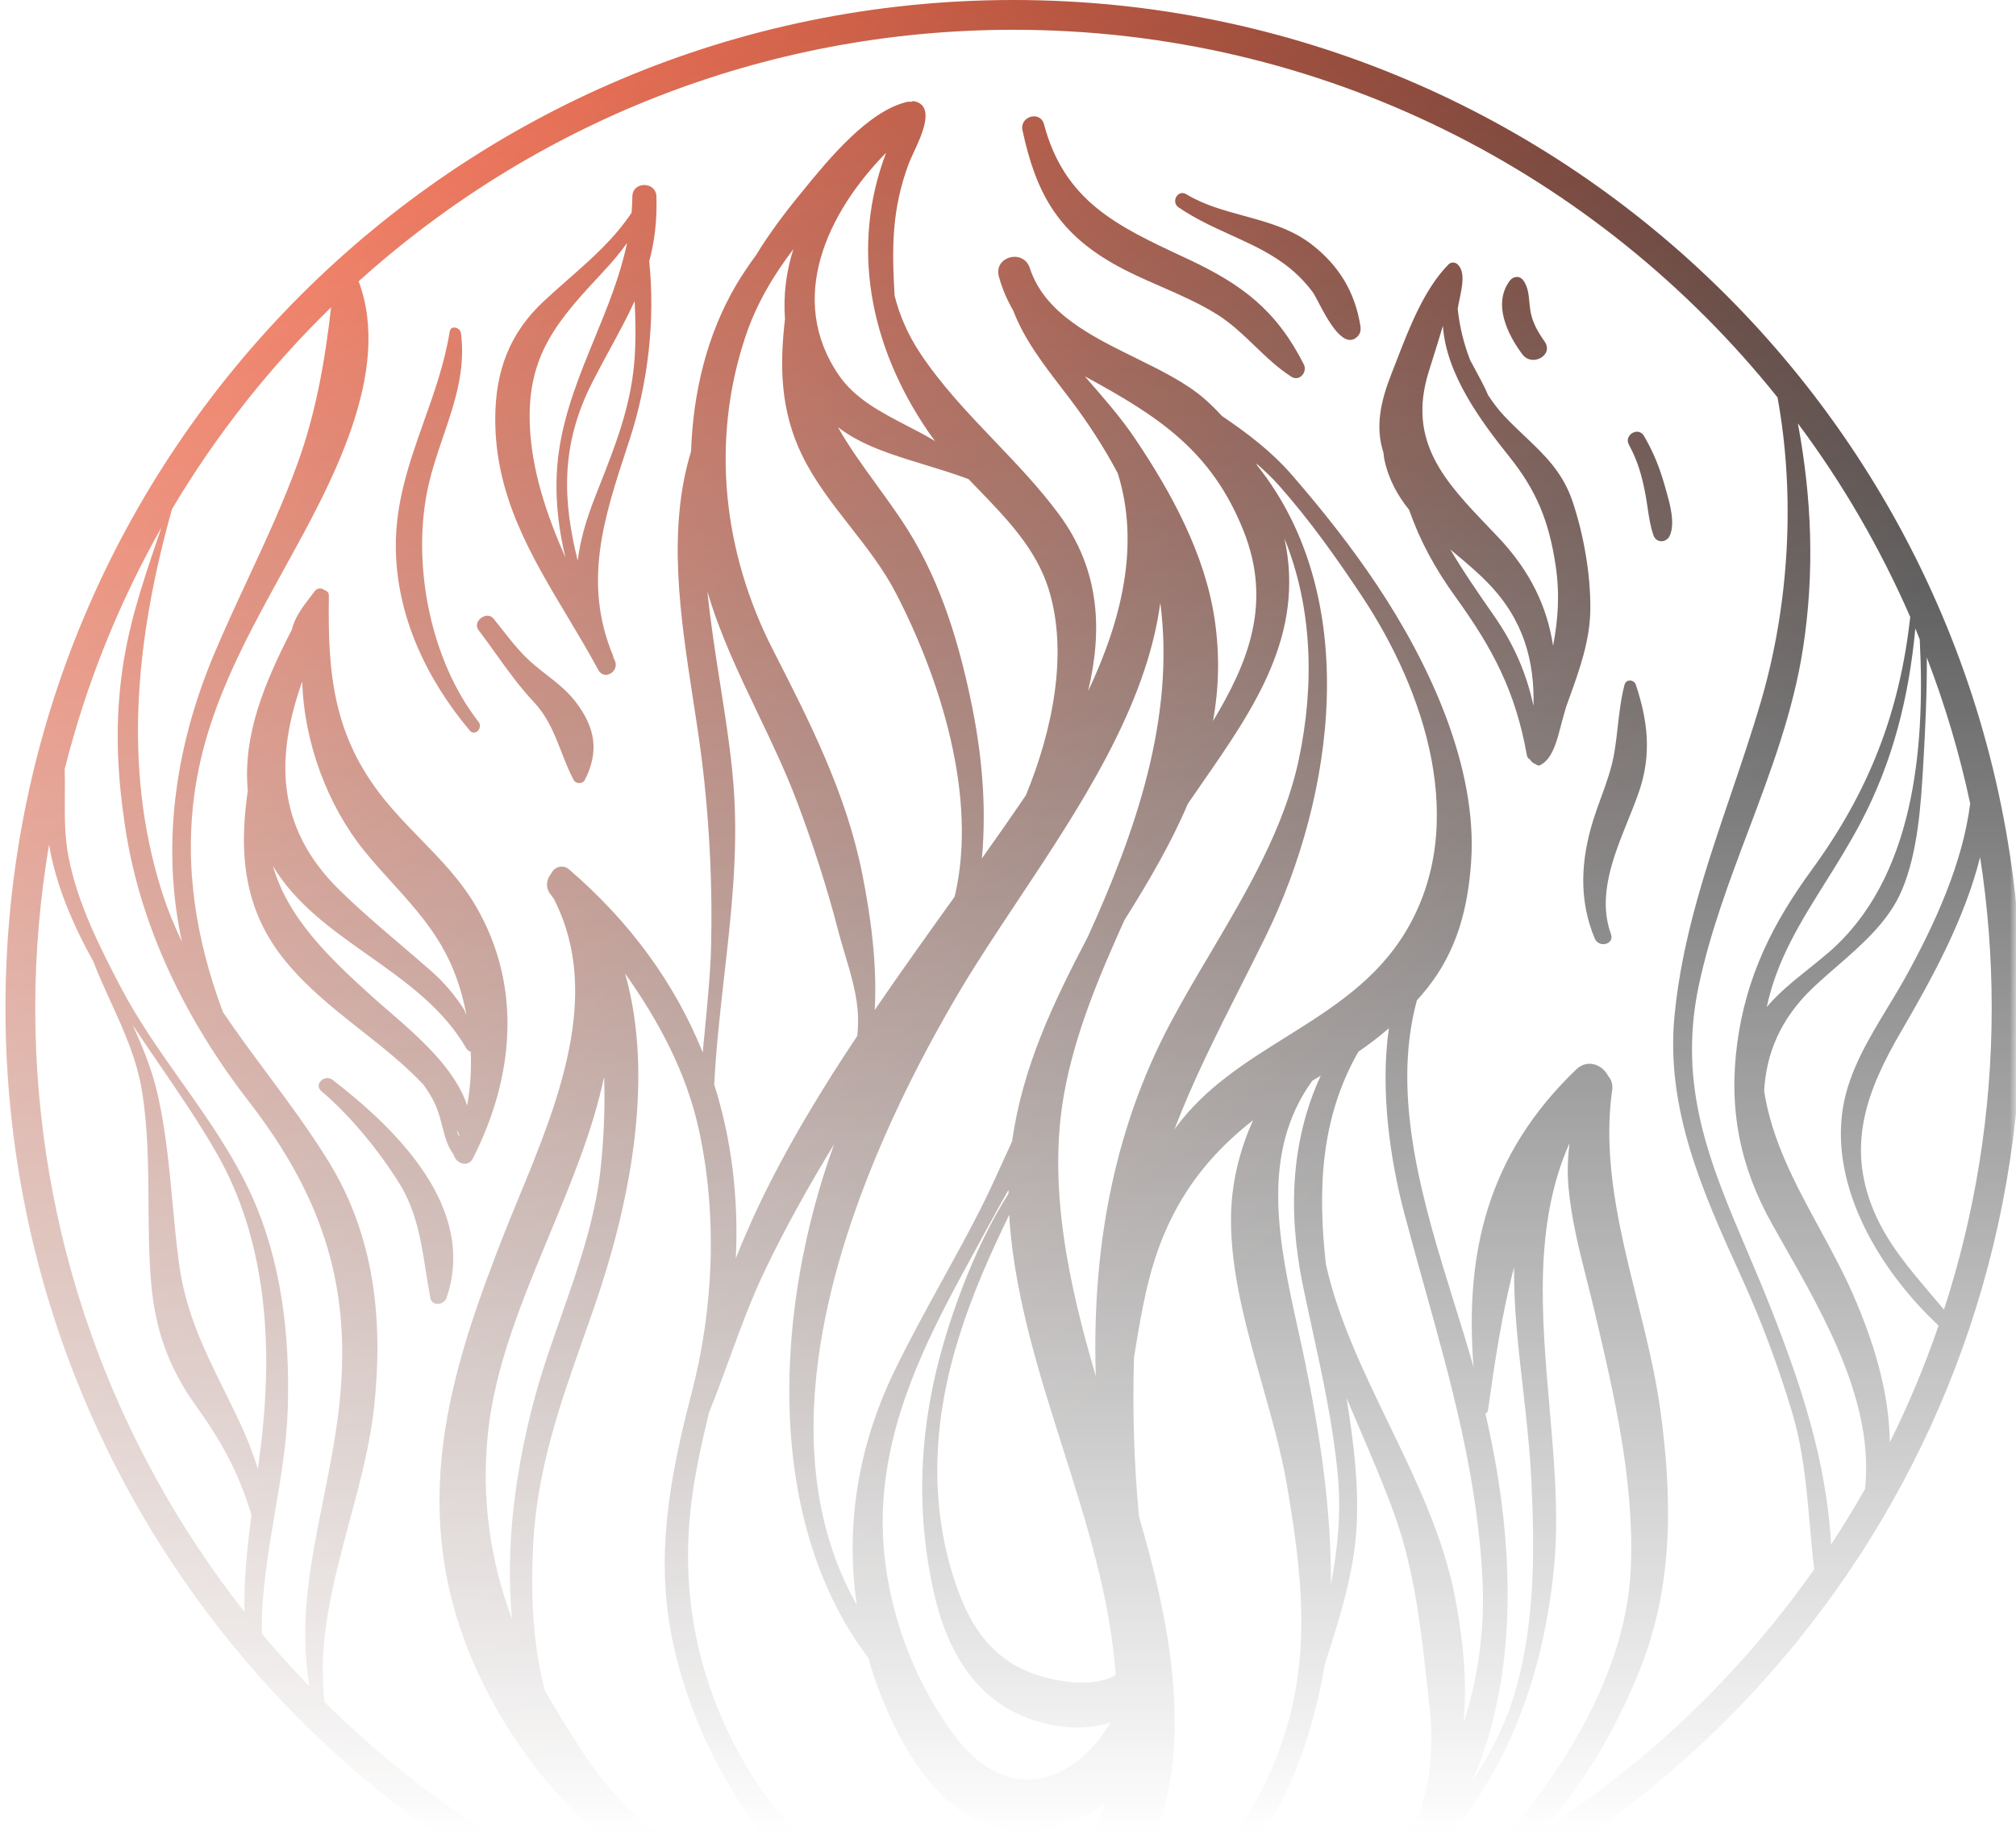 <svg width="160" height="146" viewBox="0 0 160 146" fill="none" xmlns="http://www.w3.org/2000/svg">
<g clip-path="url(#clip0_1005_68137)">
<mask id="mask0_1005_68137" style="mask-type:alpha" maskUnits="userSpaceOnUse" x="-20" y="-14" width="180" height="160">
<rect x="-20" y="-14" width="180" height="160" fill="url(#paint0_linear_1005_68137)"/>
</mask>
<g mask="url(#mask0_1005_68137)">
<path fill-rule="evenodd" clip-rule="evenodd" d="M111.83 40.466C110.926 39.347 110.214 38.074 109.873 36.49C109.847 36.366 109.833 36.243 109.819 36.12L109.811 36.052L109.805 35.999C109.802 35.975 109.799 35.952 109.795 35.929C109.14 33.874 109.555 31.899 110.451 29.624C110.576 29.307 110.702 28.98 110.831 28.647C111.851 26.01 113.037 22.94 114.962 20.988C115.161 20.787 115.485 20.799 115.684 20.988C116.297 21.569 116.056 22.712 115.837 23.755C115.782 24.017 115.728 24.273 115.689 24.512C115.833 25.885 116.166 27.264 116.673 28.575C116.818 28.856 116.97 29.134 117.122 29.413C117.466 30.047 117.814 30.686 118.102 31.367C118.483 31.942 118.888 32.493 119.344 32.979C119.902 33.575 120.466 34.109 121.012 34.628C122.59 36.123 124.029 37.488 124.81 39.817C125.685 42.427 126.237 45.56 126.218 48.316C126.202 50.818 125.374 53.118 124.54 55.431L124.539 55.435L124.538 55.438C124.452 55.676 124.366 55.914 124.282 56.152L124.279 56.162C124.185 56.494 124.092 56.827 123.997 57.159C123.955 57.306 123.912 57.476 123.865 57.66C123.618 58.632 123.269 60.003 122.507 60.569C122.465 60.604 122.422 60.636 122.373 60.656C122.352 60.667 122.333 60.681 122.314 60.695C122.286 60.715 122.258 60.735 122.227 60.748C122.105 60.799 121.955 60.738 121.862 60.656C121.678 60.59 121.519 60.46 121.42 60.282C121.301 60.221 121.209 60.118 121.181 59.959C120.282 54.9 118.485 51.497 115.532 47.408C113.829 45.05 112.686 42.888 111.83 40.466ZM123.451 44.811C122.925 41.392 121.966 38.976 119.795 36.263C117.535 33.438 114.767 29.708 114.518 25.864C114.213 26.889 113.892 27.912 113.558 28.975L113.395 29.495C111.648 35.063 114.7 38.251 118.214 41.921L118.217 41.924L118.226 41.934C118.438 42.156 118.653 42.379 118.868 42.606C121.483 45.358 122.794 48.209 123.26 51.261C123.648 49.238 123.816 47.177 123.451 44.811ZM115.107 43.62C116.127 45.355 117.293 47.044 118.576 48.886C120.213 51.236 121.16 53.524 121.707 56.039C121.794 52.434 120.909 49.163 118.07 46.257C117.225 45.391 116.293 44.611 115.366 43.837L115.107 43.62Z" fill="url(#paint1_linear_1005_68137)"/>
<path fill-rule="evenodd" clip-rule="evenodd" d="M48.725 52.29C48.708 52.255 48.691 52.22 48.675 52.185C48.673 52.173 48.672 52.162 48.671 52.15C48.669 52.113 48.666 52.077 48.649 52.038C46.245 46.233 47.928 41.111 49.775 35.487C49.834 35.307 49.894 35.126 49.954 34.944C51.425 30.454 52.011 25.477 51.526 20.748C51.936 19.22 52.156 17.558 52.099 15.608C52.063 14.38 50.198 14.374 50.187 15.608C50.182 16.042 50.158 16.47 50.124 16.894C48.719 18.982 46.987 20.505 45.128 22.141C44.485 22.707 43.827 23.286 43.161 23.907C40.448 26.438 39.325 29.424 39.306 33.186C39.273 39.319 42.115 44.068 45.034 48.944C45.868 50.337 46.707 51.74 47.488 53.188C47.955 54.055 49.199 53.294 48.791 52.427C48.769 52.382 48.747 52.336 48.725 52.29ZM47.874 21.569C48.617 20.775 49.231 20.042 49.767 19.284C49.222 21.904 48.211 24.369 47.196 26.843C46.006 29.744 44.81 32.658 44.355 35.849C43.956 38.642 44.209 41.512 44.884 44.277C43.378 40.857 42.183 37.326 42.047 33.683C41.841 28.146 44.271 25.427 47.874 21.569ZM47.539 38.661L47.536 38.668L47.535 38.671C47.436 38.921 47.337 39.172 47.238 39.425C46.512 41.276 46.041 42.924 45.85 44.51C44.695 39.835 44.417 35.431 47.021 30.324C47.509 29.369 47.992 28.477 48.456 27.622C49.155 26.332 49.81 25.125 50.368 23.9C50.449 25.558 50.479 27.215 50.329 28.883C50.012 32.391 48.809 35.442 47.539 38.661Z" fill="url(#paint2_linear_1005_68137)"/>
<path fill-rule="evenodd" clip-rule="evenodd" d="M25.782 46.862C25.961 46.907 26.107 47.047 26.102 47.303C25.997 53.469 26.458 58.418 30.458 63.403C31.367 64.535 32.371 65.569 33.373 66.6C34.987 68.26 36.594 69.915 37.786 71.967C41.476 78.324 40.787 85.558 37.538 91.943C37.137 92.733 36.176 92.346 36.007 91.663C35.508 91.01 35.291 90.163 35.08 89.335C34.966 88.89 34.854 88.451 34.7 88.05C34.421 87.323 34.039 86.697 33.612 86.109C32.114 84.513 30.404 83.165 28.679 81.806C26.601 80.168 24.504 78.516 22.736 76.394C19.329 72.305 18.942 67.737 19.666 62.763C19.254 58.356 21.011 54.17 23.159 49.987C23.4 48.993 23.995 48.217 24.602 47.423C24.728 47.259 24.855 47.093 24.979 46.925C25.198 46.63 25.573 46.675 25.782 46.862ZM31.128 70.082C30.381 69.258 29.624 68.424 28.896 67.523C26.022 63.967 24.126 58.965 23.987 54.096C21.917 59.928 21.789 65.593 26.921 70.632C28.507 72.19 30.193 73.627 31.876 75.063C32.669 75.74 33.463 76.417 34.245 77.105C35.245 77.985 36.089 78.988 36.809 80.103C36.845 80.159 36.923 80.339 37.023 80.578C36.752 79.145 36.338 77.77 35.786 76.533C34.627 73.94 32.904 72.04 31.128 70.082ZM36.426 90.158L36.435 90.13C36.44 90.113 36.446 90.095 36.452 90.079C36.394 89.967 36.335 89.859 36.275 89.75L36.241 89.688C36.293 89.862 36.349 90.032 36.413 90.195C36.418 90.183 36.422 90.17 36.426 90.158ZM29.223 75.829C26.343 73.795 23.475 71.769 21.661 68.751C22.851 72.814 25.875 75.804 29.502 79.082C29.889 79.431 30.319 79.803 30.774 80.195C33.121 82.222 36.112 84.804 37.074 87.757C37.334 86.373 37.422 84.925 37.359 83.482C37.221 83.445 37.094 83.373 37.022 83.246C35.175 80.034 32.193 77.928 29.223 75.829Z" fill="url(#paint3_linear_1005_68137)"/>
<path d="M126.568 74.505C126.89 75.274 128.151 74.973 127.854 74.15C126.771 71.156 128.034 68.026 129.201 65.136C129.527 64.327 129.846 63.536 130.104 62.772C131.085 59.871 130.783 57.221 129.827 54.353C129.688 53.933 129.051 53.889 128.931 54.353C128.646 55.454 128.52 56.562 128.394 57.675C128.318 58.341 128.242 59.009 128.132 59.679C127.918 60.976 127.503 62.115 127.076 63.285C126.863 63.869 126.647 64.462 126.452 65.085C125.463 68.25 125.277 71.418 126.568 74.505Z" fill="url(#paint4_linear_1005_68137)"/>
<path d="M44.55 59.666C44.008 58.274 43.48 56.917 42.362 55.724C41.218 54.503 40.303 53.223 39.367 51.917C38.918 51.289 38.464 50.656 37.979 50.019C37.459 49.337 38.628 48.45 39.164 49.105C39.409 49.405 39.647 49.706 39.883 50.007C40.662 50.997 41.428 51.971 42.415 52.795C42.724 53.054 43.036 53.297 43.345 53.539C44.204 54.209 45.041 54.862 45.722 55.764C47.229 57.76 47.575 59.629 46.418 61.911C46.245 62.251 45.698 62.245 45.524 61.911C45.134 61.166 44.84 60.411 44.55 59.666Z" fill="url(#paint5_linear_1005_68137)"/>
<path d="M26.4 85.725C25.773 85.24 24.875 86.083 25.507 86.618C27.798 88.555 30.062 91.338 31.66 93.885C33.039 96.082 33.417 98.491 33.802 100.945C33.91 101.638 34.02 102.334 34.152 103.03C34.284 103.724 35.242 103.601 35.438 103.03C37.875 95.907 31.483 89.652 26.4 85.725Z" fill="url(#paint6_linear_1005_68137)"/>
<path d="M33.874 39.153C32.744 45.072 34.209 52.478 37.978 57.298C38.359 57.786 37.695 58.484 37.284 57.994C33.854 53.913 31.477 48.913 31.414 43.508C31.372 39.857 32.509 36.651 33.654 33.422C34.469 31.126 35.287 28.818 35.689 26.329C35.779 25.771 36.527 25.996 36.586 26.451C36.963 29.407 36.076 32.007 35.174 34.653C34.675 36.116 34.172 37.593 33.874 39.153Z" fill="url(#paint7_linear_1005_68137)"/>
<path d="M88.3 20.898C89.536 21.608 90.85 22.184 92.164 22.759C93.672 23.419 95.18 24.079 96.568 24.943C97.693 25.644 98.641 26.554 99.587 27.463C100.503 28.343 101.419 29.222 102.493 29.908C103.134 30.319 103.783 29.53 103.477 28.924C101.305 24.64 98.596 22.589 94.304 20.578L93.89 20.384C88.669 17.942 84.487 15.985 82.857 9.868C82.563 8.76 80.911 9.229 81.149 10.338C82.196 15.225 83.888 18.359 88.3 20.898Z" fill="url(#paint8_linear_1005_68137)"/>
<path d="M104.623 23.971C104.436 23.614 104.286 23.328 104.186 23.193C102.423 20.807 100.088 19.746 97.683 18.653C96.293 18.021 94.881 17.379 93.542 16.465C92.905 16.029 93.479 15.011 94.153 15.419C95.552 16.267 97.13 16.698 98.711 17.131C100.606 17.649 102.505 18.168 104.103 19.405C106.284 21.094 107.548 23.213 107.969 25.884C108.033 26.284 107.923 26.609 107.579 26.845C106.513 27.572 105.314 25.288 104.623 23.971Z" fill="url(#paint9_linear_1005_68137)"/>
<path d="M130.581 39.192C130.648 39.545 130.701 39.901 130.754 40.258C130.865 41.009 130.976 41.76 131.222 42.481C131.452 43.157 132.29 43.098 132.542 42.481C132.948 41.486 132.539 40.034 132.242 38.979C132.22 38.901 132.199 38.826 132.179 38.752C131.756 37.231 131.274 35.978 130.478 34.609C130.029 33.836 128.854 34.525 129.281 35.309C129.977 36.584 130.312 37.773 130.581 39.192Z" fill="url(#paint10_linear_1005_68137)"/>
<path d="M121.46 24.672C121.616 25.603 122.054 26.351 122.584 27.106C123.347 28.191 121.596 29.159 120.827 28.133C119.645 26.556 118.456 24.128 119.818 22.292C120.111 21.896 120.636 21.867 120.924 22.292C121.27 22.801 121.325 23.396 121.38 23.991C121.402 24.22 121.423 24.448 121.46 24.672Z" fill="url(#paint11_linear_1005_68137)"/>
<path fill-rule="evenodd" clip-rule="evenodd" d="M80.434 0C124.617 0 160.434 35.818 160.434 80C160.434 117.933 134.023 149.678 98.594 157.905C96.192 158.728 93.718 159.145 91.223 159.255C87.693 159.732 84.095 160 80.434 160C36.251 160 0.434 124.183 0.434 80C0.434 35.818 36.251 0 80.434 0ZM21.817 120.075C21.274 123.274 20.732 126.474 20.784 129.683C21.989 131.129 23.255 132.521 24.56 133.875C23.698 128.819 24.661 124.01 25.652 119.061C26.104 116.802 26.562 114.514 26.856 112.159C28.07 102.395 25.665 95.083 19.736 87.422C14.786 81.025 11.129 73.633 9.926 65.608C9.329 61.626 9.128 57.921 9.614 53.903C10.1 49.875 11.253 46.473 12.478 42.856C12.588 42.531 12.699 42.204 12.81 41.875C9.447 47.828 6.84 54.261 5.135 61.055C5.155 61.748 5.15 62.442 5.146 63.135C5.135 64.793 5.123 66.448 5.452 68.094C6.184 71.753 7.844 75.029 9.542 78.291C10.93 80.957 12.667 83.415 14.403 85.87C16.448 88.762 18.49 91.65 19.954 94.87C22.345 100.128 23.006 105.993 22.843 111.71C22.763 114.503 22.29 117.289 21.817 120.075ZM20.465 116.623C20.624 115.451 20.772 114.28 20.883 113.113C21.576 105.825 20.929 98.122 17.256 91.651C15.884 89.233 14.232 86.817 12.558 84.369C11.876 83.373 11.19 82.37 10.519 81.361C11.346 83.146 12.093 84.971 12.553 87.052C13.167 89.832 13.429 92.644 13.691 95.461C13.84 97.064 13.989 98.668 14.203 100.269C14.725 104.16 16.19 107.123 17.802 110.385C18.112 111.011 18.427 111.65 18.742 112.307C19.403 113.684 20.023 115.135 20.465 116.623ZM7.395 76.301C5.747 73.332 4.446 70.269 3.891 67.055C3.184 71.267 2.797 75.587 2.797 80C2.797 98.106 9.011 114.75 19.401 127.954C19.349 125.398 19.618 122.838 19.959 120.283C18.965 116.957 17.639 114.502 15.549 111.594C13.366 108.555 12.296 105.495 11.987 101.75C11.814 99.665 11.8 97.578 11.786 95.491C11.765 92.543 11.745 89.596 11.278 86.662C10.863 84.069 9.837 81.822 8.799 79.549C8.313 78.485 7.825 77.415 7.395 76.301ZM23.616 36.789C25.069 32.789 25.798 28.614 26.277 24.396C21.401 29.146 17.146 34.529 13.649 40.417C10.872 50.328 9.669 60.707 12.833 70.74C13.275 72.144 13.822 73.47 14.435 74.748C12.806 67.216 13.85 59.426 16.958 52.008C17.81 49.974 18.739 47.975 19.667 45.977C21.071 42.956 22.476 39.933 23.616 36.789ZM139.771 55.635C141.989 48.038 142.508 39.381 141.072 31.544C126.845 13.764 104.977 2.364 80.434 2.364C60.445 2.364 42.225 9.922 28.464 22.331C31.167 29.54 26.257 38.443 22.733 44.832C22.551 45.163 22.372 45.488 22.198 45.805C19.229 51.218 16.402 56.458 15.48 62.684C14.578 68.77 15.572 74.674 17.699 80.349C18.818 82.007 20.011 83.614 21.209 85.228C22.873 87.47 24.545 89.724 26.039 92.138C29.738 98.117 30.423 104.795 29.694 111.665C29.375 114.666 28.56 117.703 27.742 120.752C26.46 125.534 25.168 130.349 25.764 135.116C39.218 148.461 57.533 156.898 77.816 157.572C73.545 156.776 69.629 154.477 66.398 151.488C66.144 151.307 65.892 151.122 65.645 150.933C65.57 151.06 65.462 151.177 65.278 151.259C62.897 152.318 60.151 151.461 57.702 150.698C57.369 150.594 57.041 150.492 56.72 150.396C53.04 149.301 49.358 147.35 46.551 144.743C41.287 139.857 37.072 132.85 35.573 125.781C33.516 116.083 36.361 107.293 39.849 98.343C40.259 97.291 40.707 96.204 41.166 95.088C44.223 87.666 47.789 79.007 44.032 71.505C44.025 71.492 44.019 71.478 44.014 71.465C44.01 71.454 44.006 71.443 44.002 71.432C43.998 71.42 43.994 71.408 43.99 71.397C43.95 71.345 43.913 71.291 43.875 71.238C43.819 71.159 43.764 71.081 43.703 71.007C43.246 70.445 43.38 69.769 43.753 69.338C43.97 68.847 44.632 68.559 45.18 69.03C50.038 73.207 53.577 78.1 55.774 83.546C55.84 82.789 55.913 82.032 55.987 81.275C56.19 79.17 56.394 77.065 56.44 74.962C56.539 70.495 56.339 66.088 55.857 61.639C55.641 59.646 55.325 57.595 55.005 55.516C53.994 48.943 52.938 42.084 54.844 35.842C55.007 31.213 56.073 26.61 58.438 22.599C58.921 21.782 59.448 21.017 59.992 20.27C61.038 18.558 62.253 16.938 63.487 15.431C63.574 15.325 63.664 15.214 63.757 15.101C65.723 12.69 68.932 8.757 72.04 8.079C72.138 8.057 72.22 8.068 72.295 8.091C72.376 8.039 72.479 8.017 72.603 8.047C74.227 8.435 73.156 10.728 72.485 12.165C72.338 12.48 72.21 12.754 72.134 12.958C70.745 16.672 70.786 19.768 71 23.472C71.391 25.015 72.032 26.521 72.977 27.958C74.688 30.558 76.818 32.789 78.949 35.021C80.738 36.894 82.527 38.768 84.068 40.861C87.333 45.294 87.492 50.102 86.357 54.865C88.969 49.349 90.517 43.311 88.708 37.562C87.62 35.514 86.349 33.558 84.951 31.712C84.738 31.431 84.523 31.152 84.309 30.872C82.792 28.895 81.271 26.913 80.414 24.653C79.934 23.827 79.543 22.933 79.276 21.952C78.843 20.36 81.224 19.73 81.729 21.275C82.9 24.859 86.57 26.665 90.123 28.414C92.144 29.409 94.127 30.385 95.592 31.659C96.084 32.086 96.54 32.545 96.979 33.019C98.974 34.377 100.892 35.814 102.528 37.699C104.953 40.491 107.232 43.368 109.288 46.449C113.369 52.562 117.269 60.81 116.758 68.386C116.506 72.124 115.619 75.484 113.295 78.417C113.013 78.772 112.734 79.091 112.452 79.41C110.341 87.159 113.024 95.772 115.44 103.525C115.973 105.235 116.493 106.903 116.945 108.511C116.243 99.428 118.057 91.65 125.099 84.894C126.007 84.023 127.192 84.536 127.618 85.395C127.868 85.677 128.018 86.059 127.953 86.514C127.162 92.076 128.544 97.637 129.918 103.166C130.653 106.123 131.386 109.071 131.783 112.006C132.713 118.887 132.816 125.701 130.256 132.263C128.441 136.917 125.839 141.406 122.547 145.209C130.952 139.769 138.235 132.753 143.984 124.573C143.842 123.388 143.738 122.205 143.634 121.025C143.368 118.006 143.103 115 142.208 112.035C141.112 108.391 139.774 104.811 138.19 101.337C135.18 94.731 132.177 88.075 132.898 80.625C133.495 74.463 135.413 68.817 137.352 63.111C138.189 60.646 139.03 58.169 139.771 55.635ZM153.212 102.691C153.571 103.113 153.93 103.535 154.285 103.964C156.733 96.415 158.072 88.366 158.072 80C158.072 75.934 157.755 71.94 157.153 68.042C155.918 72.939 153.409 77.547 150.891 81.867C148.182 86.51 146.507 90.881 148.718 96.137C149.779 98.657 151.488 100.665 153.212 102.691ZM149.986 114.498C151.47 111.512 152.762 108.415 153.857 105.227C149.264 100.942 145.2 94.287 146.275 87.879C146.753 85.025 148.318 82.442 149.839 79.933C150.353 79.083 150.864 78.241 151.324 77.401C153.573 73.299 155.754 68.562 156.365 63.794C155.517 59.804 154.357 55.933 152.923 52.195C152.938 55.028 152.803 57.851 152.637 60.722C152.452 63.927 152.206 67.66 150.949 70.65C149.906 73.132 147.792 74.969 145.749 76.744C145.106 77.303 144.47 77.856 143.876 78.421C141.279 80.893 140.175 83.655 140.01 86.612C140.626 90.558 142.496 94.001 144.391 97.488C145.44 99.421 146.498 101.367 147.352 103.42C148.914 107.172 149.927 110.745 149.986 114.498ZM145.17 75.57C151.859 69.763 152.818 59.549 152.36 50.77C152.308 50.642 152.259 50.513 152.209 50.383C152.145 50.218 152.081 50.05 152.012 49.886C151.501 55.32 150.24 60.459 147.647 65.352C146.749 67.047 145.784 68.588 144.849 70.082C142.868 73.244 141.021 76.195 140.219 79.94C141.168 78.812 142.34 77.873 143.535 76.915L143.537 76.913C144.083 76.476 144.634 76.034 145.17 75.57ZM151.606 48.976C149.214 43.497 146.222 38.339 142.688 33.607C143.788 39.523 144.035 45.384 143.095 51.47C142.322 56.482 140.542 61.209 138.761 65.936C137.239 69.975 135.717 74.016 134.824 78.234C133.122 86.27 135.742 92.434 138.657 99.291C139.24 100.663 139.835 102.063 140.41 103.511C142.903 109.796 144.958 115.921 145.323 122.611C146.269 121.173 147.165 119.7 148.017 118.197C148.747 111.443 144.894 104.664 141.585 98.841C141.27 98.287 140.959 97.74 140.658 97.203C138.08 92.607 137.176 88.027 137.877 82.804C138.587 77.501 140.68 73.312 143.792 69.047C148.34 62.815 150.762 56.558 151.606 48.976ZM111.729 149.26C111.681 149.304 111.628 149.33 111.577 149.352C110.537 150.481 109.414 151.531 108.213 152.499C110.809 151.504 113.333 150.371 115.786 149.114C117.595 147.777 119.275 146.171 120.826 144.21C125.236 138.636 129.141 131.671 129.433 124.415C129.711 117.52 128.094 110.64 126.521 103.968C126.338 103.193 126.142 102.421 125.946 101.649L125.944 101.641C125.327 99.202 124.71 96.765 124.484 94.246C124.376 93.046 124.428 91.892 124.562 90.749C121.714 97.16 122.349 104.476 122.975 111.694C123.353 116.053 123.729 120.376 123.332 124.443C122.4 134 118.908 142.763 111.729 149.26ZM70.328 12.123C65.67 16.865 62.407 23.714 66.579 29.789C67.865 31.661 69.911 32.722 71.957 33.782C72.722 34.179 73.487 34.575 74.212 35.014C74.011 34.75 73.816 34.481 73.63 34.209C69.029 27.448 67.483 19.581 70.328 12.123ZM77.928 68.146C79.108 66.486 80.274 64.817 81.418 63.135C83.481 58.121 84.847 51.876 83.204 46.697C82.205 43.55 79.891 41.16 77.578 38.771C77.339 38.525 77.101 38.278 76.864 38.031C75.655 37.582 74.464 37.219 73.314 36.868C70.762 36.089 68.41 35.371 66.507 33.912C67.358 35.434 68.407 36.881 69.522 38.421C70.174 39.321 70.85 40.252 71.522 41.249C74.418 45.547 75.958 50.434 77.025 55.475C77.914 59.671 78.317 63.875 77.928 68.146ZM86.334 74.369C90.142 66.001 93.275 56.96 92.087 47.852C90.984 56.126 85.705 64.073 80.78 71.487C79.017 74.141 77.299 76.727 75.835 79.235C68.068 92.532 59.708 112.712 68.002 127.41C67.073 121.095 68.117 114.766 70.974 108.86C72.154 106.42 73.459 104.047 74.764 101.675C75.797 99.796 76.831 97.917 77.801 96.007C78.467 94.695 79.09 93.32 79.717 91.937C79.92 91.489 80.124 91.04 80.329 90.593C81.143 84.719 83.603 79.575 86.334 74.369ZM96.275 57.231C99.028 52.647 101 47.919 98.69 42.13C96.14 35.744 91.907 33.033 86.104 29.878C86.103 29.877 86.101 29.876 86.1 29.876C86.099 29.875 86.099 29.875 86.098 29.874C86.221 30.016 86.345 30.158 86.468 30.301C87.732 31.753 88.998 33.208 90.068 34.796C92.974 39.112 95.646 44.001 96.407 49.209C96.822 52.04 96.728 54.697 96.275 57.231ZM102.043 82.335C105.655 80.075 109.264 77.817 111.6 73.895C116.636 65.441 113.079 54.831 108.056 47.275C106.047 44.252 103.949 41.3 101.536 38.572C100.955 37.915 100.336 37.334 99.699 36.784C99.717 36.817 99.734 36.851 99.751 36.885C99.764 36.912 99.778 36.939 99.792 36.966C108.093 47.398 105.97 63.099 100.43 74.375C99.787 75.684 99.136 76.973 98.49 78.251C96.565 82.062 94.685 85.781 93.204 89.672C93.215 89.657 93.225 89.643 93.236 89.628C93.252 89.605 93.267 89.582 93.282 89.56C93.308 89.522 93.333 89.485 93.36 89.448C95.68 86.317 98.862 84.326 102.043 82.335ZM116.144 136.807C117.311 133.225 117.838 129.399 117.664 125.543C117.294 117.358 115.19 109.818 113.042 102.119C112.504 100.191 111.963 98.253 111.446 96.292C110.335 92.081 109.523 86.543 110.23 81.625C109.448 82.304 108.645 82.916 107.806 83.49C104.78 88.787 104.579 94.484 105.229 100.367C106.213 104.735 108.215 108.875 110.225 113.032C112.375 117.48 114.534 121.946 115.466 126.728C116.075 129.853 116.484 133.433 116.144 136.807ZM84.105 154.874C82.714 155.5 81.24 155.84 79.724 155.931C87.648 157.462 96.459 156.455 103.316 152.647C107.164 150.51 110.264 147.557 112.595 144.107C113.575 141.398 113.774 138.383 113.458 135.521C113.409 135.08 113.361 134.639 113.314 134.198C112.8 129.451 112.29 124.736 110.663 120.205C109.856 117.959 108.892 115.711 107.922 113.449C107.568 112.624 107.214 111.797 106.866 110.968C107.398 114.282 107.836 117.617 107.677 120.985C107.501 124.726 106.377 128.257 105.249 131.797L105.125 132.189C104.124 138.33 101.449 145.607 96.835 149.442C95.239 150.768 92.228 152.773 89.465 153.651C87.798 154.367 86 154.79 84.105 154.874ZM74.052 109.965C75.058 105.16 77.318 98.993 80.037 94.761C80.037 94.703 80.039 94.646 80.041 94.589C80.042 94.541 80.043 94.494 80.044 94.446C78.842 96.571 77.683 98.715 76.518 100.87L76.302 101.269C73.251 106.914 70.561 112.606 70.112 119.093C69.668 125.477 71.801 132.342 75.587 137.552C80.059 143.704 85.392 141.349 88.141 136.735C86.481 137.274 84.546 137.258 82.6 136.725C77.449 135.316 75.096 131.007 74.042 126.091C72.884 120.696 72.921 115.372 74.052 109.965ZM84.339 114.919C82.477 109.048 80.611 103.166 80.129 97.05C80.12 96.93 80.117 96.812 80.114 96.696L80.114 96.693C80.111 96.603 80.109 96.514 80.104 96.423C77.067 102.649 74.546 109.036 74.392 116.083C74.318 119.505 74.843 122.996 76.022 126.222C77.138 129.277 78.819 131.718 82.052 132.878C83.687 133.463 86.727 134.049 88.546 132.965C88.11 126.806 86.226 120.868 84.339 114.919ZM99.957 142.45C104.291 134.163 103.644 126.736 102.149 117.952C101.697 115.297 100.933 112.592 100.165 109.871C98.93 105.498 97.683 101.082 97.697 96.757C97.707 94.062 98.336 91.383 99.453 88.924C96.424 91.292 94.026 94.108 92.401 97.944C91.1 101.014 90.577 104.225 90.048 107.468L89.999 107.774C89.876 111.939 89.998 116.2 90.4 120.4C93.309 130.384 95.362 141.516 89.347 150.353C89.227 150.53 89.101 150.695 88.976 150.86L88.944 150.902L88.892 150.971L88.9 150.968C93.448 149.237 97.141 147.832 99.957 142.45ZM104.13 105.44C103.886 104.317 103.643 103.195 103.41 102.072C102.181 96.125 102.481 90.482 104.817 85.393C104.734 85.443 104.649 85.494 104.565 85.545L104.435 85.623C104.338 85.682 104.24 85.741 104.143 85.799C99.954 91.614 101.518 98.72 103.015 105.514C103.208 106.391 103.4 107.264 103.578 108.126C104.753 113.816 105.681 119.899 105.624 125.806C106.164 122.956 106.468 120.079 106.159 116.916C105.782 113.042 104.955 109.238 104.13 105.44ZM95.455 62.092L95.454 62.094C95.058 62.665 94.662 63.236 94.271 63.809C92.92 66.995 91.128 70.033 89.238 73.045C87.219 77.528 85.3 82.057 84.444 86.873C83.132 94.247 84.847 102.026 86.968 109.238C86.661 99.573 88.227 89.968 92.915 81.162C93.878 79.354 94.949 77.542 96.031 75.712C98.933 70.805 101.911 65.77 103.072 60.324C104.346 54.349 104.15 48.172 101.941 42.75C103.596 50.354 99.525 56.224 95.455 62.092ZM61.341 51.577C64.278 57.327 67.174 63.003 68.441 69.406C69.097 72.721 69.632 76.525 69.42 80.181C71.487 77.153 73.625 74.167 75.765 71.183C77.644 63.281 74.597 53.849 71.122 47.12C70.124 45.188 68.79 43.48 67.459 41.777C66.054 39.978 64.652 38.184 63.655 36.136C61.94 32.611 61.861 29.082 62.301 25.324C62.156 23.419 62.402 21.56 62.963 19.781C61.381 21.864 60.025 24.118 59.145 26.77C56.395 35.057 57.397 43.857 61.341 51.577ZM54.874 119.242C53.902 127.034 55.582 134.362 59.722 141.012C63.635 147.299 71.91 153.626 79.721 151.68C84.192 150.566 86.551 147.151 87.698 143.16C86.47 144.109 84.971 144.832 83.133 145.22C75.415 146.852 71.002 138.306 69.123 132.323C69.078 132.179 69.037 132.034 68.997 131.89C68.972 131.8 68.947 131.71 68.921 131.62C60.514 120.506 61.549 103.6 66.203 90.824C64.21 94.103 62.325 97.454 60.677 100.911C59.599 103.174 58.744 105.515 57.891 107.853C57.365 109.292 56.84 110.73 56.264 112.148C55.703 114.494 55.173 116.845 54.874 119.242ZM120.399 133.767C121.833 128.424 121.798 122.931 121.534 117.488C121.411 114.977 121.132 112.519 120.857 110.102C120.489 106.87 120.129 103.71 120.166 100.593C119.189 104.292 118.631 108.152 118.091 111.968C118.074 112.089 117.994 112.167 117.893 112.212C119.884 120.815 120.58 130.417 117.865 138.695C117.546 139.67 117.171 140.613 116.759 141.531C118.343 139.172 119.63 136.631 120.399 133.767ZM57.158 54.302C57.646 57.408 58.123 60.446 58.279 63.286C58.542 68.084 58.01 72.776 57.479 77.469C57.154 80.339 56.829 83.209 56.685 86.103C58.055 90.413 58.626 95.035 58.398 99.894C60.437 94.73 63.062 90.031 66.013 85.343C66.671 84.298 67.353 83.267 68.036 82.238C68.084 81.745 68.11 81.253 68.099 80.763C68.061 79.102 67.556 77.415 67.065 75.774C66.881 75.16 66.699 74.552 66.544 73.954C65.649 70.493 64.552 67.09 63.295 63.741C62.383 61.31 61.264 58.972 60.149 56.64C58.635 53.473 57.125 50.317 56.143 46.954C56.389 49.403 56.777 51.873 57.158 54.302ZM43.225 134.151C43.498 134.642 43.778 135.133 44.072 135.62C46.319 139.353 48.578 142.972 52.209 145.549C55.073 147.585 60.314 149.962 64.099 149.654C63.058 148.727 62.115 147.74 61.304 146.725C57.438 141.884 54.641 136.262 53.369 130.2C51.971 123.535 53.184 117.112 54.878 110.637C56.649 103.865 56.953 96.454 55.456 89.632C54.467 85.129 52.282 81.043 49.61 77.282C52.024 85.785 49.879 95.887 47.189 103.676C46.903 104.503 46.615 105.319 46.331 106.127C44.412 111.569 42.612 116.675 42.313 122.667C42.122 126.477 42.263 130.438 43.225 134.151ZM44.543 104.466C45.876 100.671 47.212 96.869 47.656 92.87C47.901 90.656 48.035 88.098 47.946 85.472C47.066 89.68 45.334 93.855 43.597 98.041C41.453 103.208 39.301 108.393 38.735 113.682C38.171 118.955 38.911 123.875 40.639 128.548C40.083 122.719 40.934 116.568 42.411 111.06C43.007 108.84 43.774 106.654 44.543 104.466Z" fill="url(#paint12_linear_1005_68137)"/>
</g>
</g>
<defs>
<linearGradient id="paint0_linear_1005_68137" x1="70" y1="-14" x2="70" y2="146" gradientUnits="userSpaceOnUse">
<stop stop-color="white"/>
<stop offset="1" stop-color="white" stop-opacity="0"/>
</linearGradient>
<linearGradient id="paint1_linear_1005_68137" x1="16.248" y1="31.446" x2="93.03" y2="108.227" gradientUnits="userSpaceOnUse">
<stop stop-color="#EA5C3D"/>
<stop offset="1" stop-color="currentColor"/>
</linearGradient>
<linearGradient id="paint2_linear_1005_68137" x1="16.248" y1="31.446" x2="93.03" y2="108.227" gradientUnits="userSpaceOnUse">
<stop stop-color="#EA5C3D"/>
<stop offset="1" stop-color="currentColor"/>
</linearGradient>
<linearGradient id="paint3_linear_1005_68137" x1="16.248" y1="31.446" x2="93.03" y2="108.227" gradientUnits="userSpaceOnUse">
<stop stop-color="#EA5C3D"/>
<stop offset="1" stop-color="currentColor"/>
</linearGradient>
<linearGradient id="paint4_linear_1005_68137" x1="16.248" y1="31.446" x2="93.03" y2="108.227" gradientUnits="userSpaceOnUse">
<stop stop-color="#EA5C3D"/>
<stop offset="1" stop-color="currentColor"/>
</linearGradient>
<linearGradient id="paint5_linear_1005_68137" x1="16.248" y1="31.446" x2="93.03" y2="108.227" gradientUnits="userSpaceOnUse">
<stop stop-color="#EA5C3D"/>
<stop offset="1" stop-color="currentColor"/>
</linearGradient>
<linearGradient id="paint6_linear_1005_68137" x1="16.248" y1="31.446" x2="93.03" y2="108.227" gradientUnits="userSpaceOnUse">
<stop stop-color="#EA5C3D"/>
<stop offset="1" stop-color="currentColor"/>
</linearGradient>
<linearGradient id="paint7_linear_1005_68137" x1="16.248" y1="31.446" x2="93.03" y2="108.227" gradientUnits="userSpaceOnUse">
<stop stop-color="#EA5C3D"/>
<stop offset="1" stop-color="currentColor"/>
</linearGradient>
<linearGradient id="paint8_linear_1005_68137" x1="16.248" y1="31.446" x2="93.03" y2="108.227" gradientUnits="userSpaceOnUse">
<stop stop-color="#EA5C3D"/>
<stop offset="1" stop-color="currentColor"/>
</linearGradient>
<linearGradient id="paint9_linear_1005_68137" x1="16.248" y1="31.446" x2="93.03" y2="108.227" gradientUnits="userSpaceOnUse">
<stop stop-color="#EA5C3D"/>
<stop offset="1" stop-color="currentColor"/>
</linearGradient>
<linearGradient id="paint10_linear_1005_68137" x1="16.248" y1="31.446" x2="93.03" y2="108.227" gradientUnits="userSpaceOnUse">
<stop stop-color="#EA5C3D"/>
<stop offset="1" stop-color="currentColor"/>
</linearGradient>
<linearGradient id="paint11_linear_1005_68137" x1="16.248" y1="31.446" x2="93.03" y2="108.227" gradientUnits="userSpaceOnUse">
<stop stop-color="#EA5C3D"/>
<stop offset="1" stop-color="currentColor"/>
</linearGradient>
<linearGradient id="paint12_linear_1005_68137" x1="16.248" y1="31.446" x2="93.03" y2="108.227" gradientUnits="userSpaceOnUse">
<stop stop-color="#EA5C3D"/>
<stop offset="1" stop-color="currentColor"/>
</linearGradient>
<clipPath id="clip0_1005_68137">
<rect width="160" height="146" fill="white"/>
</clipPath>
</defs>
</svg>
